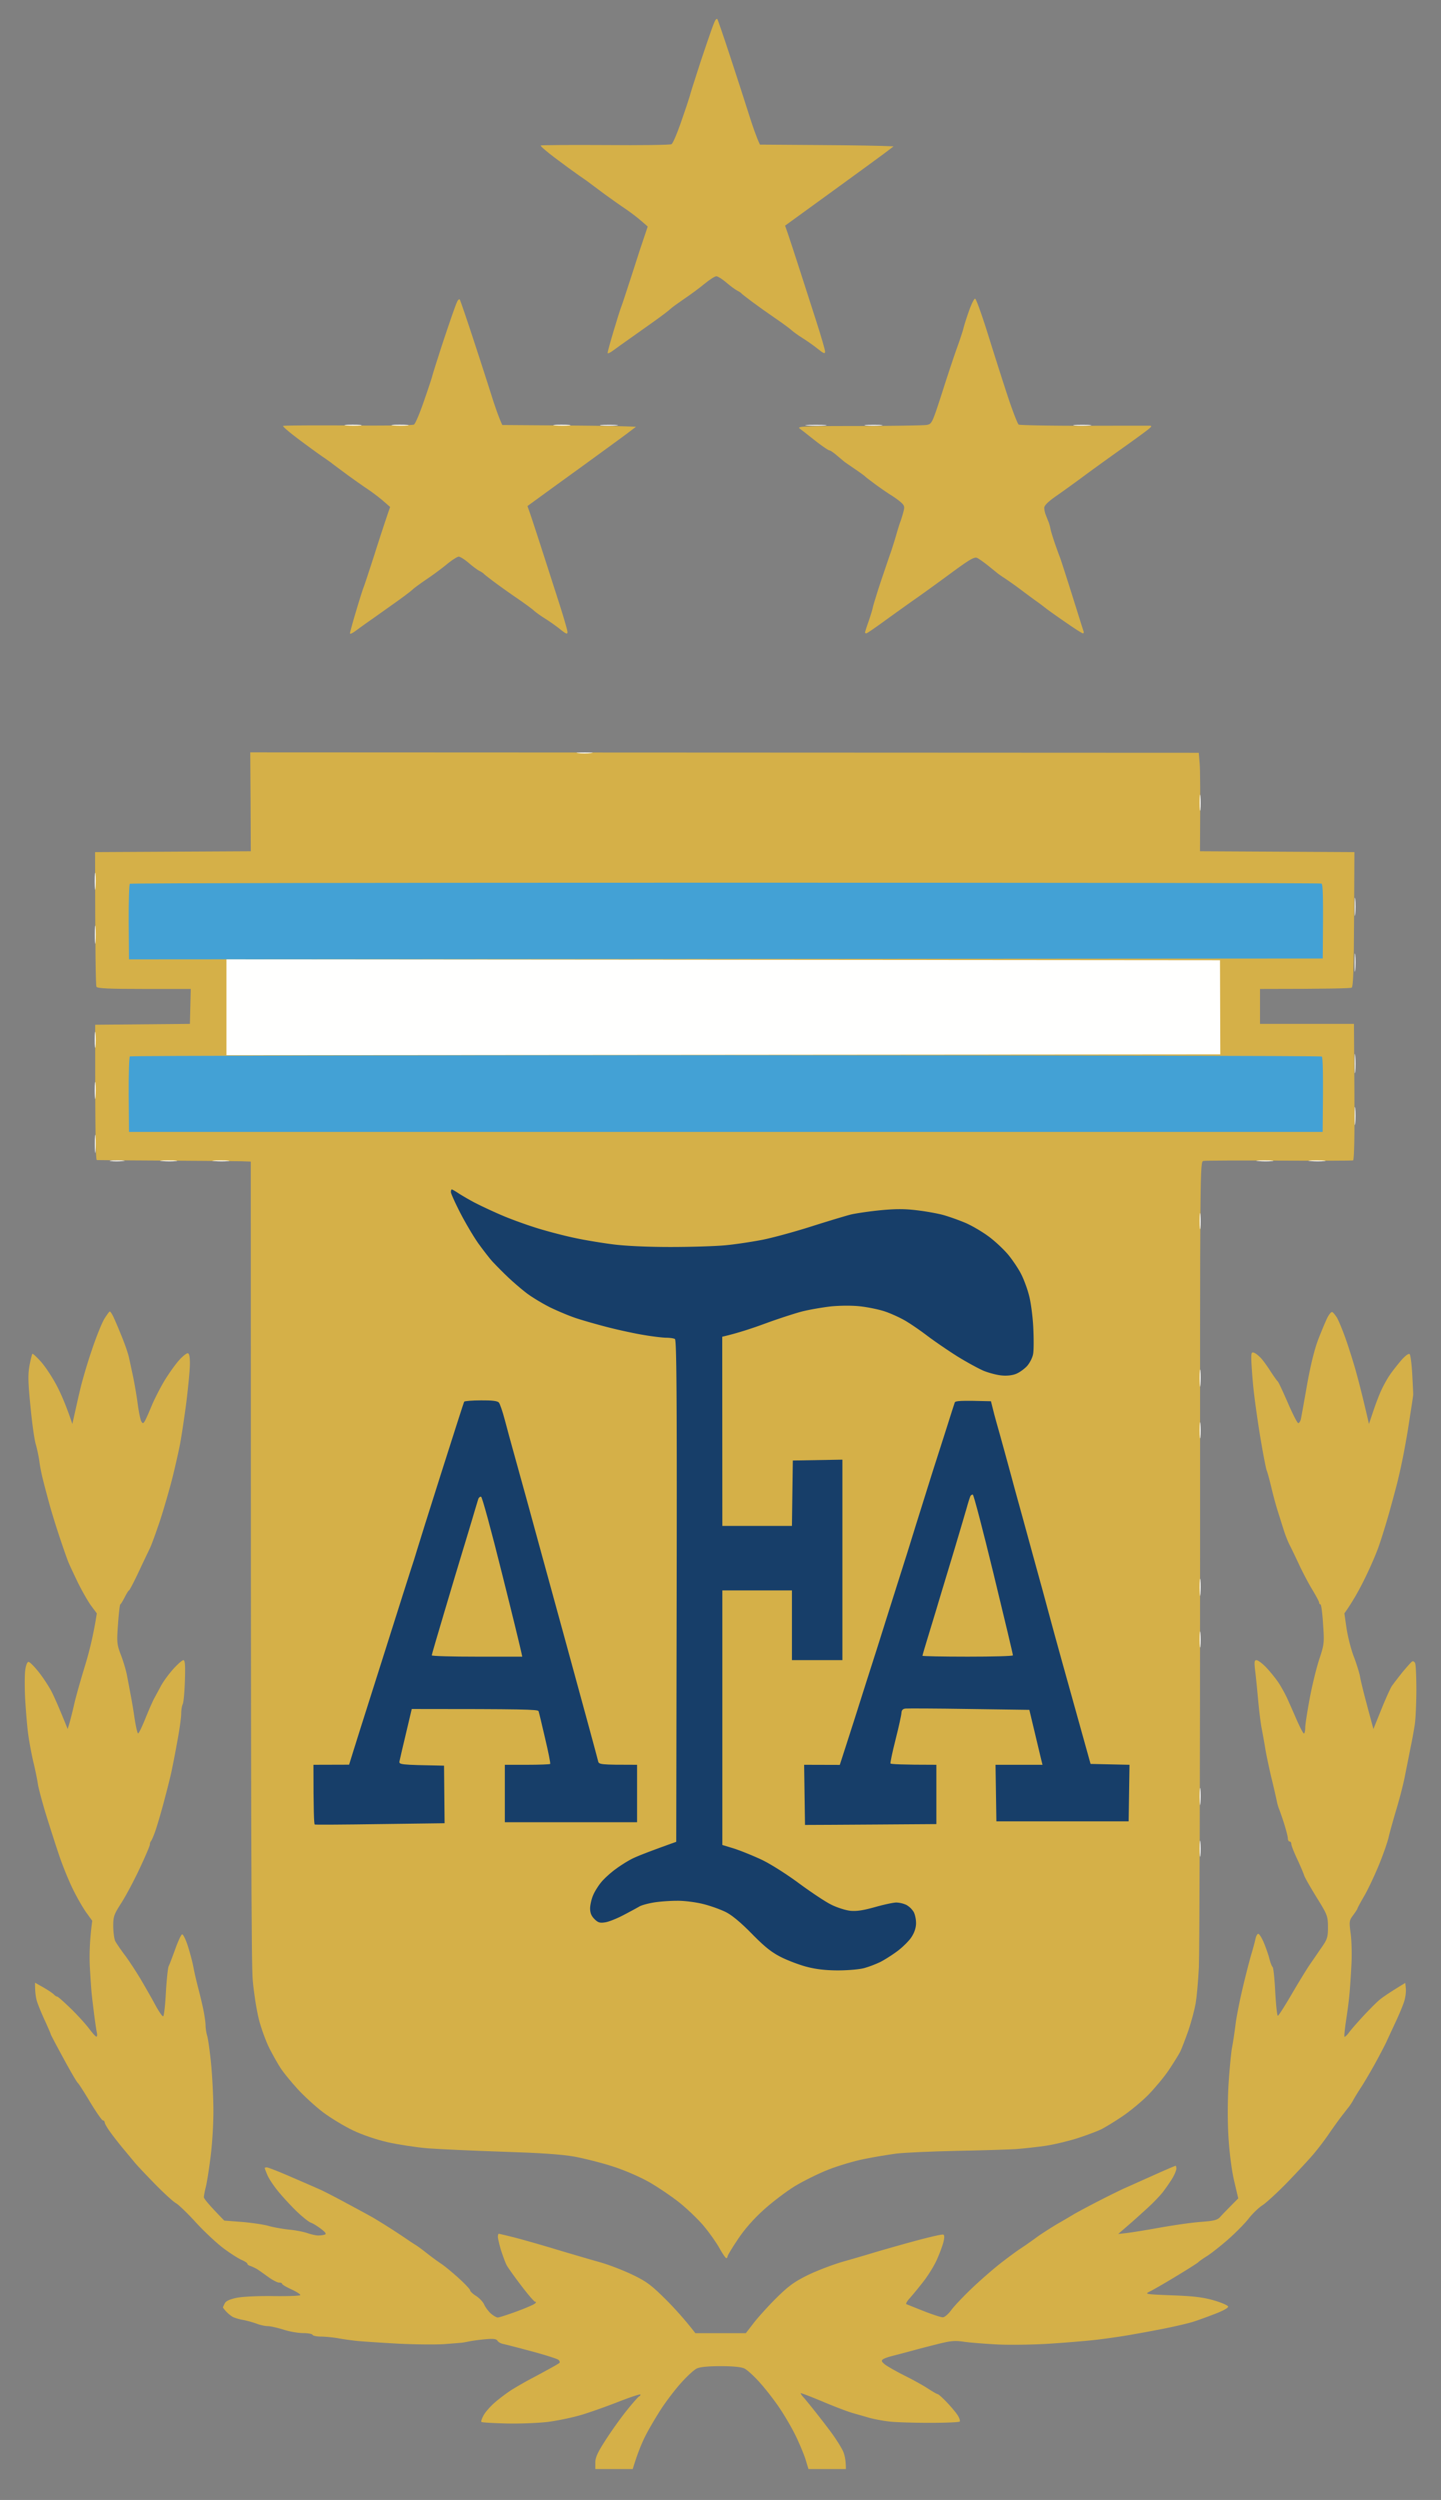 <svg xmlns="http://www.w3.org/2000/svg" id="svg3029" width="128" height="222" version="1.1"><rect width="100%" height="100%" fill="#808080" stroke="none"/><style id="style3031">.shp0{fill:#d5b048}.shp1{fill:#fffffe}.shp2{fill:#43a1d5}.shp3{fill:#173e69}</style><g id="g3107" transform="matrix(.966 0 0 .966 2.185 1.905)"><path id="path3035" d="M39.75 25.82c-.1.21-.43 1.14-.74 2.06-.32.93-.76 2.26-.98 2.97-.23.7-.49 1.53-.57 1.84-.09.31-.45 1.39-.81 2.41-.35 1.01-.73 1.89-.85 1.96-.11.07-2.84.11-6.07.08-3.22-.02-5.91 0-5.96.04-.06.04.53.55 1.3 1.13.78.59 1.77 1.31 2.2 1.61.44.3.91.63 1.04.74.14.11.75.56 1.37 1.02.62.45 1.48 1.06 1.92 1.35.44.3 1.07.78 1.4 1.07l.61.53c-.47 1.37-.99 2.95-1.45 4.41-.47 1.45-.91 2.79-.98 2.96-.08.18-.39 1.17-.7 2.21-.31 1.03-.56 1.95-.56 2.04 0 .09.23-.01.52-.23.29-.21.96-.7 1.51-1.08.54-.38 1.55-1.1 2.24-1.59.69-.49 1.36-1 1.49-1.13.13-.13.71-.55 1.28-.94.57-.38 1.42-1.01 1.88-1.39.46-.38.95-.69 1.08-.69.13 0 .55.26.92.58.37.32.82.65 1 .74.18.09.36.21.4.27.04.05.48.39.96.75s1.42 1.03 2.08 1.48c.66.45 1.34.95 1.52 1.11.18.17.64.5 1.04.75s1.03.69 1.4.99c.55.44.68.49.68.26 0-.15-.36-1.4-.8-2.76-.44-1.37-1.16-3.61-1.6-4.97-.44-1.37-.91-2.79-1.04-3.17l-.24-.68c1.3-.95 3.16-2.3 4.96-3.6 1.8-1.31 3.67-2.67 4.15-3.03l.87-.66c-1.1-.06-3.87-.1-6.85-.12l-5.44-.04c-.3-.62-.69-1.74-1.05-2.89-.36-1.14-1.13-3.52-1.71-5.28-.58-1.77-1.1-3.27-1.15-3.36-.06-.08-.18.03-.27.25zm47.08.82c-.23.64-.46 1.38-.52 1.65-.07.26-.32 1.02-.56 1.68-.24.66-.86 2.51-1.37 4.12-.92 2.84-.95 2.91-1.42 3-.26.05-3.07.09-6.24.1-5.14 0-5.73.03-5.44.24.18.13.43.33.56.43.14.11.64.51 1.12.88.49.37.95.68 1.04.69.09 0 .41.22.72.49.31.26.63.53.72.6.09.06.52.36.96.66.44.3.84.59.88.64.04.05.48.38.96.74.48.35 1.13.8 1.44.99.31.19.72.49.92.67.32.3.34.4.19.93-.09.33-.21.71-.26.84-.06.14-.23.68-.38 1.21-.15.52-.39 1.28-.53 1.68-.14.39-.54 1.58-.9 2.64-.35 1.06-.67 2.11-.72 2.33-.04.22-.22.81-.4 1.32-.18.51-.32.96-.32 1 0 .04.05.08.12.08.07 0 .91-.58 1.88-1.29.97-.7 2.12-1.52 2.56-1.83.44-.3 1.84-1.31 3.12-2.25 1.94-1.43 2.37-1.69 2.64-1.56.18.09.64.42 1.04.74s.79.64.88.71c.09.07.38.27.64.44.26.17.92.63 1.45 1.03.53.4 1.17.87 1.42 1.05.25.17.64.47.87.65.23.18 1.07.78 1.86 1.32.79.55 1.49 1 1.56.99.07 0 .09-.09.05-.2-.04-.11-.51-1.61-1.05-3.33-.54-1.71-1.05-3.3-1.14-3.52-.09-.22-.31-.83-.49-1.36-.18-.53-.34-1.07-.36-1.21-.02-.13-.09-.38-.15-.56-.07-.17-.19-.48-.27-.68a2.2 2.2 0 0 1-.15-.68c0-.21.36-.57 1.08-1.07.59-.41 1.67-1.19 2.39-1.72.72-.54 2.22-1.62 3.34-2.42 1.12-.79 2.29-1.64 2.61-1.89.47-.36.52-.44.26-.45-.18 0-2.91 0-6.08.01-3.17 0-5.85-.05-5.95-.11-.1-.07-.54-1.2-.98-2.52-.44-1.33-1.26-3.9-1.83-5.73-.57-1.83-1.11-3.33-1.2-3.33-.09 0-.35.52-.57 1.16z" class="shp0" style="fill:#d5b048"/><path id="path3037" d="M29.6 37.14c.4.03.97.03 1.28 0 .31-.04-.02-.07-.72-.07s-.96.03-.56.07zm4.32 0c.4.03.97.03 1.28 0 .31-.04-.02-.07-.72-.07s-.96.03-.56.07zm14.88 0c.4.03.97.03 1.28 0 .31-.04-.02-.07-.72-.07s-.96.03-.56.07zm4.24 0c.35.03.96.03 1.36 0 .4-.04.11-.06-.64-.06s-1.07.02-.72.06zm18.96 0c.48.03 1.2.03 1.6 0 .4-.04 0-.06-.88-.06s-1.2.03-.72.06zm5.36 0c.35.03.96.03 1.36 0 .4-.04.11-.06-.64-.06s-1.07.02-.72.06zm19.2 0c.35.03.96.03 1.36 0 .4-.04.11-.06-.64-.06s-1.07.02-.72.06z" class="shp1" style="fill:#fffffe"/><path id="path3039" d="m20.78 71.74.02 4.54-14.32.08c.01 9.44.06 12.27.13 12.38.08.15 1.13.2 4.39.2h4.28l-.08 3.21-8.71.08c-.01 10.23.05 12.42.15 12.44.09.01 2.93.03 6.32.05 3.39.02 6.54.05 7 .06l.84.03c0 62.26.05 73.85.18 75.28.1 1.12.35 2.73.56 3.56.21.84.66 2.07 1 2.73.34.66.81 1.49 1.05 1.84.23.35.91 1.18 1.5 1.83.59.65 1.65 1.62 2.35 2.15.7.53 1.93 1.27 2.72 1.65.87.42 2.13.85 3.2 1.1.97.22 2.66.48 3.76.57 1.1.08 4.2.22 6.88.31 3.48.11 5.36.24 6.56.45.92.17 2.51.57 3.52.9 1.04.33 2.48.95 3.31 1.42.82.46 2.07 1.31 2.79 1.88.72.57 1.74 1.55 2.26 2.16.52.62 1.17 1.54 1.45 2.05.28.5.56.92.63.92.07 0 .12-.07.12-.16s.42-.79.94-1.56c.6-.91 1.44-1.87 2.36-2.7.78-.71 2.07-1.69 2.86-2.18.79-.48 2.2-1.18 3.12-1.54.92-.36 2.4-.8 3.28-.97.88-.18 2.21-.4 2.96-.5.75-.09 3.23-.2 5.52-.25 2.29-.04 4.74-.12 5.44-.16.7-.05 1.96-.19 2.8-.31.84-.13 2.2-.46 3.04-.74.84-.28 1.77-.63 2.08-.79.31-.16 1.14-.66 1.84-1.13.7-.46 1.79-1.36 2.41-1.98.62-.63 1.5-1.68 1.94-2.34.44-.66.91-1.42 1.04-1.68.13-.27.46-1.13.74-1.92.27-.8.57-1.92.67-2.49.1-.57.24-2.09.3-3.36.06-1.28.11-18.46.11-38.18-.01-35.72-.01-35.85.31-35.92.18-.04 3.31-.05 6.96-.03 3.65.02 6.71.01 6.8-.02.1-.04.15-2.25.12-6.3l-.04-6.25h-8.64v-3.21c6.39 0 8.33-.06 8.43-.12.14-.09.2-1.72.22-6.29l.03-6.17-14.2-.08c.04-5.53.02-7.56-.03-8.09l-.08-.96-87.22-.04.03 4.55z" class="shp0" style="fill:#d5b048"/><path id="path3041" d="M50.88 67.26c.31.04.85.04 1.2 0 .35-.03.1-.06-.56-.06s-.95.03-.64.06zm57.17 4.53c0 .67.03.95.07.65.03-.31.03-.85 0-1.21-.04-.35-.07-.1-.07.56zm-101.6 7.3c.01.7.03.95.07.56.03-.4.03-.98 0-1.28-.04-.31-.07.01-.07.72z" class="shp1" style="fill:#fffffe"/><path id="path3043" d="M9.68 79.27c-.07.06-.12 1.65-.11 3.53l.03 3.42 109.77-.08c.06-6.01.02-6.83-.13-6.89-.11-.05-24.78-.08-54.81-.08-30.04 0-54.68.04-54.75.1z" class="shp2" style="fill:#43a1d5"/><path id="path3045" d="M122.3 81.41c0 .75.02 1.04.06.64.03-.4.03-1.01 0-1.36-.04-.35-.06-.03-.06.72zM6.46 83.97c0 .75.02 1.04.06.65.03-.4.03-1.01 0-1.37-.04-.35-.06-.02-.06.72zm115.84 2.57c0 .75.02 1.04.06.64.03-.4.03-1.01 0-1.36-.04-.36-.06-.03-.06.72zM18.56 90.62v4.41l91.39-.08-.03-8.65-91.36-.08v4.4zM6.45 93.59c0 .66.03.95.07.64.03-.31.03-.85 0-1.2-.04-.35-.07-.1-.07.56zm115.85 2.16c0 .8.02 1.16.06.8.03-.35.03-1 0-1.44-.04-.44-.06-.15-.06.64z" class="shp1" style="fill:#fffffe"/><path id="path3047" d="M9.68 95.14c-.07.06-.12 1.64-.11 3.52l.03 3.42h109.76c.07-5.53.02-6.85-.08-6.93-.09-.06-24.75-.11-54.81-.12-30.06 0-54.72.05-54.79.11z" class="shp2" style="fill:#43a1d5"/><path id="path3049" d="M6.45 98.32c.01.7.03.95.07.56.03-.4.03-.98 0-1.28-.04-.31-.07.01-.07.72zm115.85 2.32c0 .75.02 1.04.06.64.03-.39.03-1.01 0-1.36-.04-.35-.06-.03-.06.72zM6.46 103.21c0 .74.02 1.03.06.64.03-.4.03-1.01 0-1.37-.04-.35-.06-.02-.06.73zm1.46 1.55c.26.04.77.04 1.12 0 .35-.03.14-.06-.48-.06s-.9.03-.64.06zm4.72 0c.4.04.97.04 1.28 0 .31-.03-.02-.06-.72-.06s-.96.03-.56.06zm4.8 0c.4.04.97.04 1.28 0 .31-.03-.02-.06-.72-.06s-.96.03-.56.06zm96 0c.4.04.97.04 1.28 0 .31-.03-.02-.06-.72-.06s-.96.03-.56.06zm4.8 0c.4.04.97.04 1.28 0 .31-.03-.02-.06-.72-.06s-.96.03-.56.06z" class="shp1" style="fill:#fffffe"/><path id="path3051" d="M39.2 107.61c0 .13.4 1.02.89 1.97.49.94 1.23 2.19 1.64 2.76.41.57.96 1.28 1.22 1.58.27.3.91.95 1.42 1.44.52.5 1.35 1.21 1.84 1.58.5.37 1.45.94 2.11 1.27.66.32 1.7.76 2.32.97.62.21 1.95.59 2.96.85s2.49.58 3.28.71c.79.14 1.73.25 2.08.26.35 0 .73.05.84.12.15.09.19 5.04.16 23.17l-.04 23.05c-2.6.93-3.68 1.36-4.08 1.57-.4.2-1.08.63-1.52.96-.44.32-1.01.84-1.26 1.14-.26.3-.6.83-.76 1.19-.16.35-.29.91-.3 1.24 0 .43.11.71.4 1 .33.33.5.38 1 .3.33-.05 1.1-.36 1.7-.68.61-.32 1.26-.67 1.44-.78.19-.11.77-.27 1.3-.36.53-.09 1.5-.16 2.16-.16.66-.01 1.74.13 2.4.3.66.16 1.6.5 2.08.74.58.29 1.4.98 2.4 2 1.16 1.18 1.79 1.69 2.68 2.14.64.32 1.72.73 2.4.9.83.22 1.77.32 2.84.32.88 0 1.96-.09 2.4-.21a9.93 9.93 0 0 0 1.52-.58c.4-.21 1.08-.64 1.52-.97.44-.32 1-.87 1.25-1.21.29-.41.46-.86.48-1.29.02-.36-.08-.85-.21-1.1a1.87 1.87 0 0 0-.68-.66 2.48 2.48 0 0 0-.92-.22c-.26 0-1.15.19-1.96.42-1.07.3-1.7.4-2.28.34-.44-.05-1.23-.3-1.76-.57-.53-.26-1.86-1.15-2.96-1.96-1.12-.83-2.63-1.79-3.44-2.17-.79-.37-1.93-.83-2.52-1.02l-1.08-.33v-23.4h6.4v6.41h4.64v-18.43l-4.56.08-.08 6.01h-6.4l-.01-17.39c1.43-.33 2.8-.79 3.97-1.22 1.17-.43 2.68-.92 3.36-1.1.68-.17 1.89-.38 2.68-.47.86-.08 1.96-.09 2.72 0 .7.08 1.71.29 2.24.47.53.18 1.32.54 1.76.79.44.24 1.38.88 2.08 1.41.7.53 1.96 1.39 2.8 1.92.84.52 1.92 1.11 2.4 1.32.48.2 1.24.4 1.68.44.5.05 1.01-.01 1.36-.16.31-.13.76-.46 1-.73.24-.28.49-.77.54-1.1.06-.33.06-1.43.01-2.45-.05-1.01-.23-2.35-.4-2.96-.16-.62-.49-1.49-.72-1.93-.22-.44-.72-1.19-1.11-1.68-.38-.48-1.2-1.26-1.81-1.72-.61-.46-1.61-1.05-2.23-1.31-.62-.26-1.55-.59-2.08-.73s-1.61-.33-2.4-.42c-1.05-.13-1.94-.13-3.28 0-1.01.1-2.24.28-2.72.39-.48.12-2.14.62-3.68 1.11-1.54.49-3.56 1.04-4.48 1.22-.92.18-2.44.41-3.36.5-.92.09-3.21.16-5.08.16-2.08 0-4.13-.09-5.28-.24-1.03-.13-2.6-.39-3.48-.58-.88-.18-2.43-.58-3.44-.89-1.01-.31-2.6-.88-3.52-1.29-.92-.4-2.08-.95-2.56-1.22-.48-.26-1.08-.62-1.32-.78-.24-.16-.48-.29-.52-.29-.04 0-.08.11-.08.24z" class="shp3" style="fill:#173e69"/><path id="path3053" d="M108.05 110.26c0 .66.03.95.07.64.03-.31.03-.85 0-1.2-.04-.36-.07-.1-.07.56z" class="shp1" style="fill:#fffffe"/><path id="path3055" d="M7.33 119.27c-.23.38-.76 1.69-1.17 2.93-.42 1.23-.89 2.85-1.06 3.6-.18.75-.4 1.76-.51 2.24l-.2.89c-.58-1.74-1.08-2.87-1.49-3.63-.41-.76-1.05-1.72-1.42-2.12-.37-.41-.72-.73-.76-.7-.04.02-.16.5-.27 1.08-.15.84-.13 1.56.09 3.76.14 1.5.36 3.05.48 3.45.12.4.27 1.12.34 1.6.06.49.22 1.28.35 1.76.12.49.36 1.39.53 2.01.16.61.58 1.99.93 3.04.35 1.06.73 2.14.84 2.41.1.26.51 1.13.89 1.92.39.79.94 1.75 1.22 2.13l.52.7c-.31 2.03-.72 3.63-1.1 4.86-.38 1.24-.82 2.79-.97 3.45-.15.66-.35 1.45-.44 1.76l-.17.56c-.8-1.99-1.24-2.97-1.49-3.46-.26-.49-.79-1.3-1.19-1.8-.4-.5-.81-.91-.92-.91-.12 0-.24.31-.3.76-.06.42-.06 1.59-.01 2.61.06 1.01.17 2.42.26 3.12.09.71.31 1.93.5 2.73.19.79.37 1.69.41 2 .04.31.36 1.53.72 2.72.37 1.19.94 2.98 1.28 3.97.34.99.92 2.4 1.29 3.12.36.73.9 1.65 1.19 2.05l.52.72c-.25 1.86-.27 3.23-.22 4.25.06 1.01.13 2.16.18 2.56.04.4.15 1.26.23 1.92.09.66.19 1.37.24 1.57.04.19.02.35-.05.35s-.37-.34-.68-.75c-.31-.41-1.06-1.24-1.68-1.84-.62-.6-1.17-1.09-1.24-1.09-.07 0-.21-.09-.32-.21-.11-.11-.54-.4-.96-.64l-.76-.43c-.01.93.09 1.49.22 1.84.12.35.44 1.13.72 1.72.27.6.5 1.12.5 1.17 0 .04.52 1.03 1.16 2.2.63 1.17 1.23 2.2 1.33 2.28.1.09.62.9 1.16 1.81.55.9 1.06 1.64 1.15 1.64.09 0 .16.09.17.2 0 .11.27.56.6 1 .32.44.86 1.12 1.2 1.52.33.4.75.9.93 1.12.18.23 1.02 1.12 1.87 1.99.85.87 1.73 1.67 1.95 1.78.22.12 1.05.91 1.84 1.78.79.86 1.94 1.93 2.56 2.39.62.46 1.36.93 1.65 1.05.29.13.52.28.52.35-.01.07.12.16.27.2.15.05.42.18.6.28.18.11.64.44 1.04.73s.85.52 1 .52c.15-.01.28.05.28.11-.01.07.39.3.87.52.48.22.84.46.8.52-.04.07-1.17.11-2.51.09-1.42-.02-2.82.05-3.36.16-.63.14-.97.29-1.08.52-.09.17-.16.33-.16.36-.01.02.12.18.28.36.15.17.43.4.6.5.18.1.61.23.96.29.35.06.91.22 1.24.34.33.13.8.23 1.04.23s.89.15 1.44.32c.55.18 1.36.32 1.8.32.44 0 .84.07.88.16.04.09.39.16.76.16s1.08.07 1.56.15c.48.09 1.28.2 1.76.25.48.05 2.18.16 3.76.25 1.58.08 3.53.1 4.32.04.79-.06 1.51-.12 1.6-.13.09-.01.41-.07.72-.13s.97-.15 1.48-.19c.67-.06.95-.02 1.04.14.07.12.3.25.52.3.22.04 1.41.35 2.64.68 1.23.33 2.33.68 2.45.78.11.1.15.23.08.29-.07.06-.45.28-.85.5-.4.22-1.19.65-1.76.95-.57.3-1.36.76-1.76 1.01-.4.25-1.07.75-1.49 1.11-.43.36-.91.9-1.09 1.21-.17.31-.27.6-.21.64.05.05 1.08.11 2.28.14 1.21.03 2.91-.04 3.79-.14.88-.11 2.28-.4 3.12-.65.84-.25 2.4-.81 3.47-1.23 1.08-.42 1.96-.71 1.96-.64.01.07-.05.14-.11.16-.07.02-.57.58-1.1 1.24-.54.66-1.42 1.89-1.96 2.73-.76 1.17-.98 1.65-.98 2.12v.6h3.44c.43-1.43.83-2.38 1.16-3.04.34-.67 1.02-1.82 1.51-2.57.5-.75 1.32-1.82 1.84-2.38.51-.57 1.13-1.13 1.37-1.25.29-.14 1.03-.22 2.2-.22 1.17 0 1.91.08 2.2.22.24.12.86.68 1.37 1.25.51.56 1.35 1.63 1.85 2.38.51.75 1.22 1.98 1.57 2.73.35.74.74 1.7.86 2.12l.23.76h3.44c0-.87-.13-1.39-.3-1.72-.16-.33-.58-.99-.92-1.47-.34-.47-1.03-1.37-1.53-2-.5-.63-1.02-1.27-1.16-1.42-.14-.15-.25-.32-.25-.36 0-.05.88.29 1.96.74 1.08.46 2.32.93 2.76 1.06.44.13 1.16.33 1.6.46.44.12 1.27.28 1.84.34.57.07 2.24.12 3.71.12 1.46 0 2.71-.05 2.76-.12.05-.06-.03-.32-.18-.56-.15-.24-.6-.78-1-1.2-.4-.42-.78-.76-.85-.76-.07 0-.46-.23-.88-.5-.42-.28-1.41-.83-2.2-1.22-.79-.4-1.6-.86-1.8-1.03-.27-.22-.31-.33-.16-.44.11-.09.49-.22.84-.31s1.07-.28 1.6-.42c.53-.15 1.64-.44 2.48-.65 1.3-.33 1.67-.37 2.56-.24.57.08 1.98.19 3.12.25 1.14.05 3.23.02 4.64-.07 1.41-.09 3.24-.24 4.08-.33.84-.09 2.2-.28 3.04-.42.84-.14 2.38-.42 3.44-.63 1.06-.21 2.24-.49 2.64-.61.4-.12 1.31-.45 2.04-.73.81-.31 1.3-.58 1.27-.7-.03-.11-.63-.37-1.32-.57-.98-.28-1.85-.39-3.83-.46-2.5-.1-2.55-.11-2.04-.36.29-.14 1.37-.76 2.39-1.38 1.03-.62 1.94-1.2 2.04-1.29.09-.1.48-.37.85-.6.37-.24 1.24-.92 1.92-1.52.68-.6 1.53-1.46 1.88-1.91.35-.45.93-1.01 1.28-1.23.35-.23 1.36-1.16 2.24-2.06.88-.91 1.97-2.08 2.42-2.61.45-.53 1.05-1.32 1.35-1.76.3-.44.81-1.16 1.14-1.6.34-.44.7-.91.81-1.04.1-.14.27-.39.36-.56.09-.18.42-.72.74-1.21.31-.48.93-1.53 1.36-2.32.43-.79.86-1.62.96-1.84.1-.22.47-1.02.82-1.77.35-.74.73-1.65.83-2 .11-.35.17-.87.14-1.15l-.05-.51c-1.52.92-2.21 1.4-2.5 1.67-.3.27-.94.92-1.42 1.44-.49.53-1.05 1.17-1.25 1.44-.19.26-.39.44-.42.4-.04-.05.03-.73.15-1.53.12-.79.26-1.83.3-2.32.05-.48.13-1.67.18-2.64.06-.97.03-2.31-.06-2.97-.15-1.15-.14-1.22.23-1.72.21-.29.39-.56.39-.6 0-.05.3-.61.67-1.24.36-.64.98-1.96 1.37-2.93.39-.97.76-2.05.83-2.4.08-.36.39-1.47.69-2.49.31-1.01.68-2.45.82-3.2.15-.75.38-1.91.51-2.57.14-.66.31-1.59.38-2.08.08-.48.14-1.89.15-3.12 0-1.24-.05-2.37-.11-2.52-.06-.15-.19-.23-.29-.16-.09.06-.49.51-.89.99-.39.49-.83 1.06-.98 1.28-.14.23-.58 1.2-.97 2.17l-.71 1.76c-.27-.99-.52-1.93-.73-2.72-.21-.8-.44-1.73-.5-2.09-.06-.35-.32-1.18-.57-1.84-.26-.66-.55-1.83-.67-2.59l-.2-1.39c.77-1.08 1.4-2.22 1.89-3.23.5-1.01 1.09-2.38 1.31-3.05.23-.66.62-1.92.87-2.8.25-.88.6-2.18.78-2.88.18-.71.45-1.94.6-2.73.15-.79.34-1.84.41-2.32.08-.49.21-1.35.3-1.93.09-.57.17-1.11.17-1.2 0-.09-.04-.92-.09-1.84-.05-.93-.16-1.76-.23-1.84-.09-.1-.37.1-.76.53-.33.39-.82 1-1.07 1.37-.25.36-.61 1.02-.81 1.46-.2.44-.53 1.31-.73 1.92l-.38 1.13c-.54-2.36-.92-3.84-1.19-4.81-.27-.97-.72-2.38-.99-3.13s-.61-1.57-.76-1.83c-.16-.25-.35-.49-.44-.52-.09-.03-.29.21-.46.55-.16.33-.53 1.21-.82 1.96-.34.88-.71 2.37-1.03 4.17-.27 1.54-.53 2.97-.57 3.17-.05.19-.15.36-.24.36s-.52-.85-.97-1.89c-.45-1.03-.86-1.92-.93-1.96-.06-.04-.34-.44-.63-.88-.28-.44-.67-.99-.87-1.21-.2-.22-.49-.46-.64-.52-.24-.1-.28-.02-.28.49 0 .33.07 1.41.16 2.4s.38 3.1.64 4.69c.26 1.58.54 3.04.62 3.24.08.2.26.87.41 1.49.14.61.4 1.59.58 2.16.18.57.44 1.4.58 1.84.14.44.38 1.06.54 1.36.16.31.56 1.14.89 1.85.33.7.87 1.73 1.21 2.28.33.55.61 1.07.61 1.16 0 .09.05.16.12.16.07 0 .18.81.24 1.8.12 1.74.11 1.86-.35 3.25-.26.79-.66 2.42-.88 3.61-.22 1.19-.41 2.39-.41 2.68 0 .29-.05.52-.12.53-.07 0-.36-.56-.66-1.24-.3-.69-.69-1.58-.87-1.97-.18-.4-.54-1.05-.8-1.45-.26-.39-.77-1.02-1.13-1.4-.36-.38-.77-.68-.9-.68-.2 0-.22.16-.12 1 .07.55.19 1.8.28 2.77.09.97.23 2.08.31 2.48.08.4.23 1.23.33 1.84.1.62.37 1.88.59 2.81a79 79 0 0 1 .48 2.08c.04.22.14.55.21.72.07.18.29.79.47 1.37.18.57.33 1.16.33 1.32 0 .15.07.28.16.28s.16.11.16.24.25.76.55 1.4c.3.64.58 1.31.63 1.48.05.18.57 1.08 1.14 2.01 1 1.61 1.04 1.72 1.05 2.72 0 .93-.06 1.13-.55 1.84-.31.44-.8 1.17-1.11 1.61-.3.44-1.06 1.68-1.69 2.76-.63 1.08-1.19 1.96-1.26 1.96-.07 0-.17-.99-.24-2.2-.06-1.21-.17-2.24-.24-2.28-.07-.05-.21-.41-.31-.81-.1-.39-.34-1.06-.52-1.48-.18-.42-.4-.76-.49-.76-.09 0-.2.2-.25.44-.05.24-.23.91-.4 1.48-.17.58-.53 1.98-.8 3.13s-.57 2.66-.65 3.36c-.09.71-.23 1.65-.32 2.09-.08.44-.22 1.92-.31 3.28-.09 1.55-.1 3.4-.01 4.89.09 1.48.29 3.03.52 4.03l.38 1.62c-.99.99-1.43 1.45-1.62 1.66-.29.33-.53.4-1.84.5-.82.06-2.54.31-3.82.54-1.28.23-2.64.45-3.04.49l-.72.08c.62-.54 1.02-.88 1.28-1.11.26-.23.91-.81 1.44-1.3.53-.48 1.18-1.16 1.44-1.51.26-.35.64-.89.83-1.21.19-.32.35-.71.36-.86 0-.16-.03-.28-.07-.28-.04 0-1.03.42-2.2.95-1.17.52-2.34 1.05-2.6 1.16a88.95 88.95 0 0 0-4.5 2.31c-.27.17-.99.59-1.6.94-.6.36-1.5.93-1.98 1.29-.48.35-1.1.78-1.36.95-.26.16-1.05.74-1.75 1.28-.69.53-1.92 1.6-2.72 2.36-.8.76-1.67 1.68-1.93 2.04-.26.36-.61.65-.76.65-.15.01-.95-.25-1.76-.57-.81-.32-1.53-.61-1.6-.64-.07-.04.06-.26.28-.51.22-.24.77-.9 1.22-1.48.46-.57 1.03-1.49 1.28-2.04s.53-1.29.62-1.64c.11-.43.11-.67 0-.72-.09-.05-1.22.21-2.52.56-1.3.35-2.97.83-3.72 1.05-.75.23-2.12.63-3.04.89-.92.27-2.36.82-3.2 1.23-1.25.62-1.76 1-2.89 2.11-.75.75-1.69 1.79-2.08 2.3l-.71.92h-4.64a32.86 32.86 0 0 0-2.81-3.19c-1.3-1.28-1.73-1.59-3.03-2.21-.84-.4-2.17-.91-2.96-1.13-.79-.22-2.59-.75-4-1.17-1.41-.43-3.15-.92-3.88-1.11-.73-.18-1.36-.33-1.4-.33-.04 0-.08.12-.08.28 0 .15.13.71.29 1.24.17.53.4 1.14.51 1.36.12.22.72 1.07 1.35 1.89.62.82 1.2 1.49 1.28 1.48.1 0 .1.05 0 .15-.08.09-.83.42-1.67.73s-1.63.56-1.76.57c-.13 0-.42-.17-.65-.37-.22-.2-.49-.56-.6-.8-.1-.25-.44-.61-.75-.81-.3-.19-.56-.43-.55-.52 0-.08-.45-.57-1.01-1.08-.55-.5-1.29-1.12-1.65-1.36-.36-.24-.97-.69-1.36-1-.39-.31-.83-.63-.98-.72-.15-.09-.55-.35-.88-.58a63.554 63.554 0 0 0-3.01-1.92c-.35-.2-1.47-.81-2.48-1.35-1.01-.55-2.09-1.1-2.4-1.24-.31-.14-1.5-.66-2.64-1.15-1.14-.5-2.17-.9-2.28-.9-.11 0-.2.02-.2.05-.01.02.1.31.24.64.13.33.61 1.05 1.07 1.6.46.55 1.23 1.38 1.72 1.84.49.46 1.03.89 1.21.95.18.06.59.31.92.56.44.33.53.48.36.54-.13.04-.4.08-.6.08-.2 0-.65-.1-1-.22s-1.11-.27-1.68-.32c-.57-.06-1.44-.21-1.92-.35-.48-.13-1.59-.29-2.46-.36l-1.58-.12c-1.46-1.49-1.88-2.03-1.88-2.16.01-.13.08-.53.17-.88.1-.35.3-1.62.45-2.81.16-1.26.27-3.09.26-4.4-.01-1.24-.11-3.15-.22-4.25s-.27-2.22-.35-2.48c-.08-.27-.15-.7-.15-.97 0-.26-.1-.94-.22-1.52-.12-.57-.34-1.47-.48-2-.14-.53-.33-1.36-.42-1.84-.09-.49-.33-1.37-.52-1.97-.2-.6-.43-1.06-.52-1.03-.09.03-.37.63-.62 1.33-.25.69-.52 1.41-.61 1.59-.08.17-.19 1.27-.26 2.44-.06 1.17-.17 2.15-.25 2.17-.08.02-.4-.45-.72-1.04-.32-.6-.94-1.68-1.37-2.41-.44-.73-1.09-1.72-1.46-2.21-.36-.48-.74-1.04-.85-1.24-.1-.2-.18-.81-.19-1.36 0-.93.06-1.09.77-2.2.42-.66 1.18-2.09 1.68-3.17.51-1.08.92-2.05.92-2.16-.01-.11.05-.26.12-.34.06-.08.25-.51.4-.96.16-.46.51-1.65.78-2.67.27-1.01.59-2.27.7-2.8.11-.53.36-1.79.54-2.81.19-1.01.34-2.11.34-2.44 0-.33.06-.73.14-.88.08-.16.17-1.13.2-2.17.05-1.43.01-1.88-.14-1.88-.11 0-.54.38-.96.85-.42.47-.93 1.18-1.13 1.57l-.6 1.11c-.12.22-.48 1.03-.79 1.8-.31.77-.61 1.4-.68 1.4-.07.01-.21-.63-.33-1.4-.11-.77-.28-1.76-.37-2.2-.08-.44-.22-1.18-.31-1.65-.08-.46-.33-1.32-.56-1.92-.39-1.02-.4-1.18-.28-2.89.07-.99.17-1.8.21-1.8.04 0 .22-.29.4-.64.18-.36.36-.64.4-.64.04.01.43-.73.86-1.64.42-.9.9-1.9 1.05-2.21.15-.3.57-1.46.94-2.56.36-1.1.87-2.87 1.14-3.93.26-1.05.59-2.5.72-3.2.13-.71.39-2.42.57-3.81.17-1.39.32-2.95.32-3.48 0-.66-.06-.97-.2-.97-.11-.01-.45.26-.76.6-.31.33-.9 1.15-1.31 1.81-.41.66-.96 1.74-1.24 2.4-.27.66-.56 1.31-.65 1.45-.14.21-.18.21-.31 0-.08-.14-.23-.86-.33-1.61-.1-.75-.29-1.86-.42-2.48-.13-.62-.3-1.41-.38-1.76-.07-.36-.38-1.26-.69-2.01-.3-.75-.65-1.56-.77-1.8-.12-.25-.26-.45-.31-.44-.04 0-.27.31-.5.68z" class="shp0" style="fill:#d5b048"/><path id="path3057" d="M108.05 124.76c.01.7.03.96.07.56.03-.4.03-.97 0-1.28-.04-.31-.07.01-.07.72z" class="shp1" style="fill:#fffffe"/><path id="path3059" d="M40.42 126.88c-.04.07-.98 3.01-2.1 6.53-1.12 3.53-2.14 6.77-2.27 7.22-.13.44-.34 1.12-.48 1.52-.13.39-1.16 3.64-2.29 7.21-1.13 3.57-2.23 7.03-2.44 7.69-.21.66-.52 1.65-.69 2.2l-.31 1-3.28.01c0 4.22.05 5.47.12 5.49.07.03 2.78.01 6.03-.04l5.91-.08-.05-5.29c-4.15-.08-4.17-.09-4.09-.44.04-.2.31-1.36.6-2.57l.52-2.2c10.3 0 11.61.04 11.66.2.04.11.31 1.23.6 2.49.3 1.26.51 2.32.47 2.36-.03.04-.99.08-2.12.08h-2.05v5.28h12.16v-5.28c-3.46 0-3.52-.02-3.59-.36-.04-.2-1.41-5.23-3.04-11.18-1.63-5.95-3.2-11.65-3.47-12.66-.28-1.02-.78-2.82-1.11-4.01-.33-1.19-.77-2.78-.96-3.52-.2-.75-.44-1.46-.54-1.57-.12-.15-.63-.21-1.64-.2-.81 0-1.51.06-1.55.12zm45.11.08c-.04.11-.41 1.25-.81 2.53-.41 1.28-.96 3.01-1.23 3.84-.26.84-.68 2.17-.93 2.97-.25.79-.86 2.74-1.35 4.33-.5 1.58-1.31 4.14-1.8 5.68-.48 1.55-1.41 4.47-2.06 6.49-.64 2.03-1.44 4.54-1.78 5.58l-.61 1.89-3.28-.01.08 5.53c.93 0 3.65-.02 6.64-.04l5.44-.04v-5.45c-3.22 0-4.19-.06-4.22-.12-.03-.07.18-1.06.47-2.21.29-1.14.53-2.24.54-2.44.01-.25.12-.37.37-.4.2-.02 2.84-.01 5.87.04l5.52.08 1.1 4.61.11.44h-4.32l.08 5.2h12.16l.08-5.2-3.58-.08c-1.46-5.22-2.23-8-2.66-9.54-.43-1.54-.92-3.34-1.1-4.01-.17-.66-.86-3.18-1.53-5.6-.66-2.43-1.4-5.1-1.63-5.93-.22-.84-.66-2.43-.96-3.53-.3-1.1-.65-2.36-.78-2.8-.12-.44-.29-1.06-.36-1.37l-.14-.56c-2.84-.08-3.28-.04-3.33.12z" class="shp3" style="fill:#173e69"/><path id="path3061" d="M108.05 129.49c0 .66.03.95.07.64.03-.31.03-.85 0-1.2-.04-.36-.07-.1-.07.56z" class="shp1" style="fill:#fffffe"/><path id="path3063" d="M86.98 135.54c-.04.06-.22.62-.39 1.24-.18.62-.69 2.35-1.14 3.85-.45 1.49-1 3.3-1.21 4-.21.71-.67 2.24-1.03 3.41-.36 1.16-.65 2.16-.65 2.2 0 .04 1.87.08 4.16.08s4.16-.05 4.16-.12c.01-.07-.79-3.42-1.77-7.45s-1.84-7.33-1.92-7.33c-.07 0-.17.05-.21.12zm-45.27.31c-.05.16-.32 1.05-.59 1.97-.28.93-.71 2.37-.97 3.21-.25.83-.97 3.21-1.58 5.28-.62 2.08-1.13 3.82-1.13 3.89 0 .07 1.87.12 4.16.12h4.16c-.13-.68-.94-3.98-1.89-7.76-.94-3.78-1.79-6.9-1.89-6.94-.09-.03-.22.07-.27.23z" class="shp0" style="fill:#d5b048"/><path id="path3065" d="M108.05 143.99c.01.71.03.96.07.56.03-.4.03-.97 0-1.28-.04-.31-.07.02-.07.72zm0 4.73c0 .66.03.95.07.64.03-.31.03-.85 0-1.2-.04-.36-.07-.1-.07.56zm0 14.5c.01.71.03.96.07.56.03-.39.03-.97 0-1.28-.04-.31-.07.02-.07.72zm0 4.73c0 .66.03.95.07.64.03-.31.03-.85 0-1.2-.04-.35-.07-.1-.07.56z" class="shp1" style="fill:#fffffe"/><path id="path3035-1" d="M63.438.043c-.1.21-.43 1.14-.74 2.06-.32.93-.76 2.26-.98 2.97-.23.7-.49 1.53-.57 1.84-.09.31-.45 1.39-.81 2.41-.35 1.01-.73 1.89-.85 1.96-.11.07-2.84.11-6.07.08-3.22-.02-5.91 0-5.96.04-.06.04.53.55 1.3 1.13.78.59 1.77 1.31 2.2 1.61.44.3.91.63 1.04.74.14.11.75.56 1.37 1.02.62.45 1.48 1.06 1.92 1.35.44.3 1.07.78 1.4 1.07l.61.53c-.47 1.37-.99 2.95-1.45 4.41-.47 1.45-.91 2.79-.98 2.96-.08.18-.39 1.17-.7 2.21-.31 1.03-.56 1.95-.56 2.04 0 .09.23-.01.52-.23.29-.21.96-.7 1.51-1.08.54-.38 1.55-1.1 2.24-1.59.69-.49 1.36-1 1.49-1.13.13-.13.71-.55 1.28-.94.57-.38 1.42-1.01 1.88-1.39.46-.38.95-.69 1.08-.69.13 0 .55.26.92.58.37.32.82.65 1 .74.18.09.36.21.4.27.04.05.48.39.96.75s1.42 1.03 2.08 1.48c.66.45 1.34.95 1.52 1.11.18.17.64.5 1.04.75s1.03.69 1.4.99c.55.44.68.49.68.26 0-.15-.36-1.4-.8-2.76-.44-1.37-1.16-3.61-1.6-4.97-.44-1.37-.91-2.79-1.04-3.17l-.24-.68c1.3-.95 3.16-2.3 4.96-3.6 1.8-1.31 3.67-2.67 4.15-3.03l.87-.66c-1.1-.06-3.87-.1-6.85-.12l-5.44-.04c-.3-.62-.69-1.74-1.05-2.89-.36-1.14-1.13-3.52-1.71-5.28-.58-1.77-1.1-3.27-1.15-3.36-.06-.08-.18.03-.27.25z" class="shp0" style="fill:#d5b048"/></g></svg>